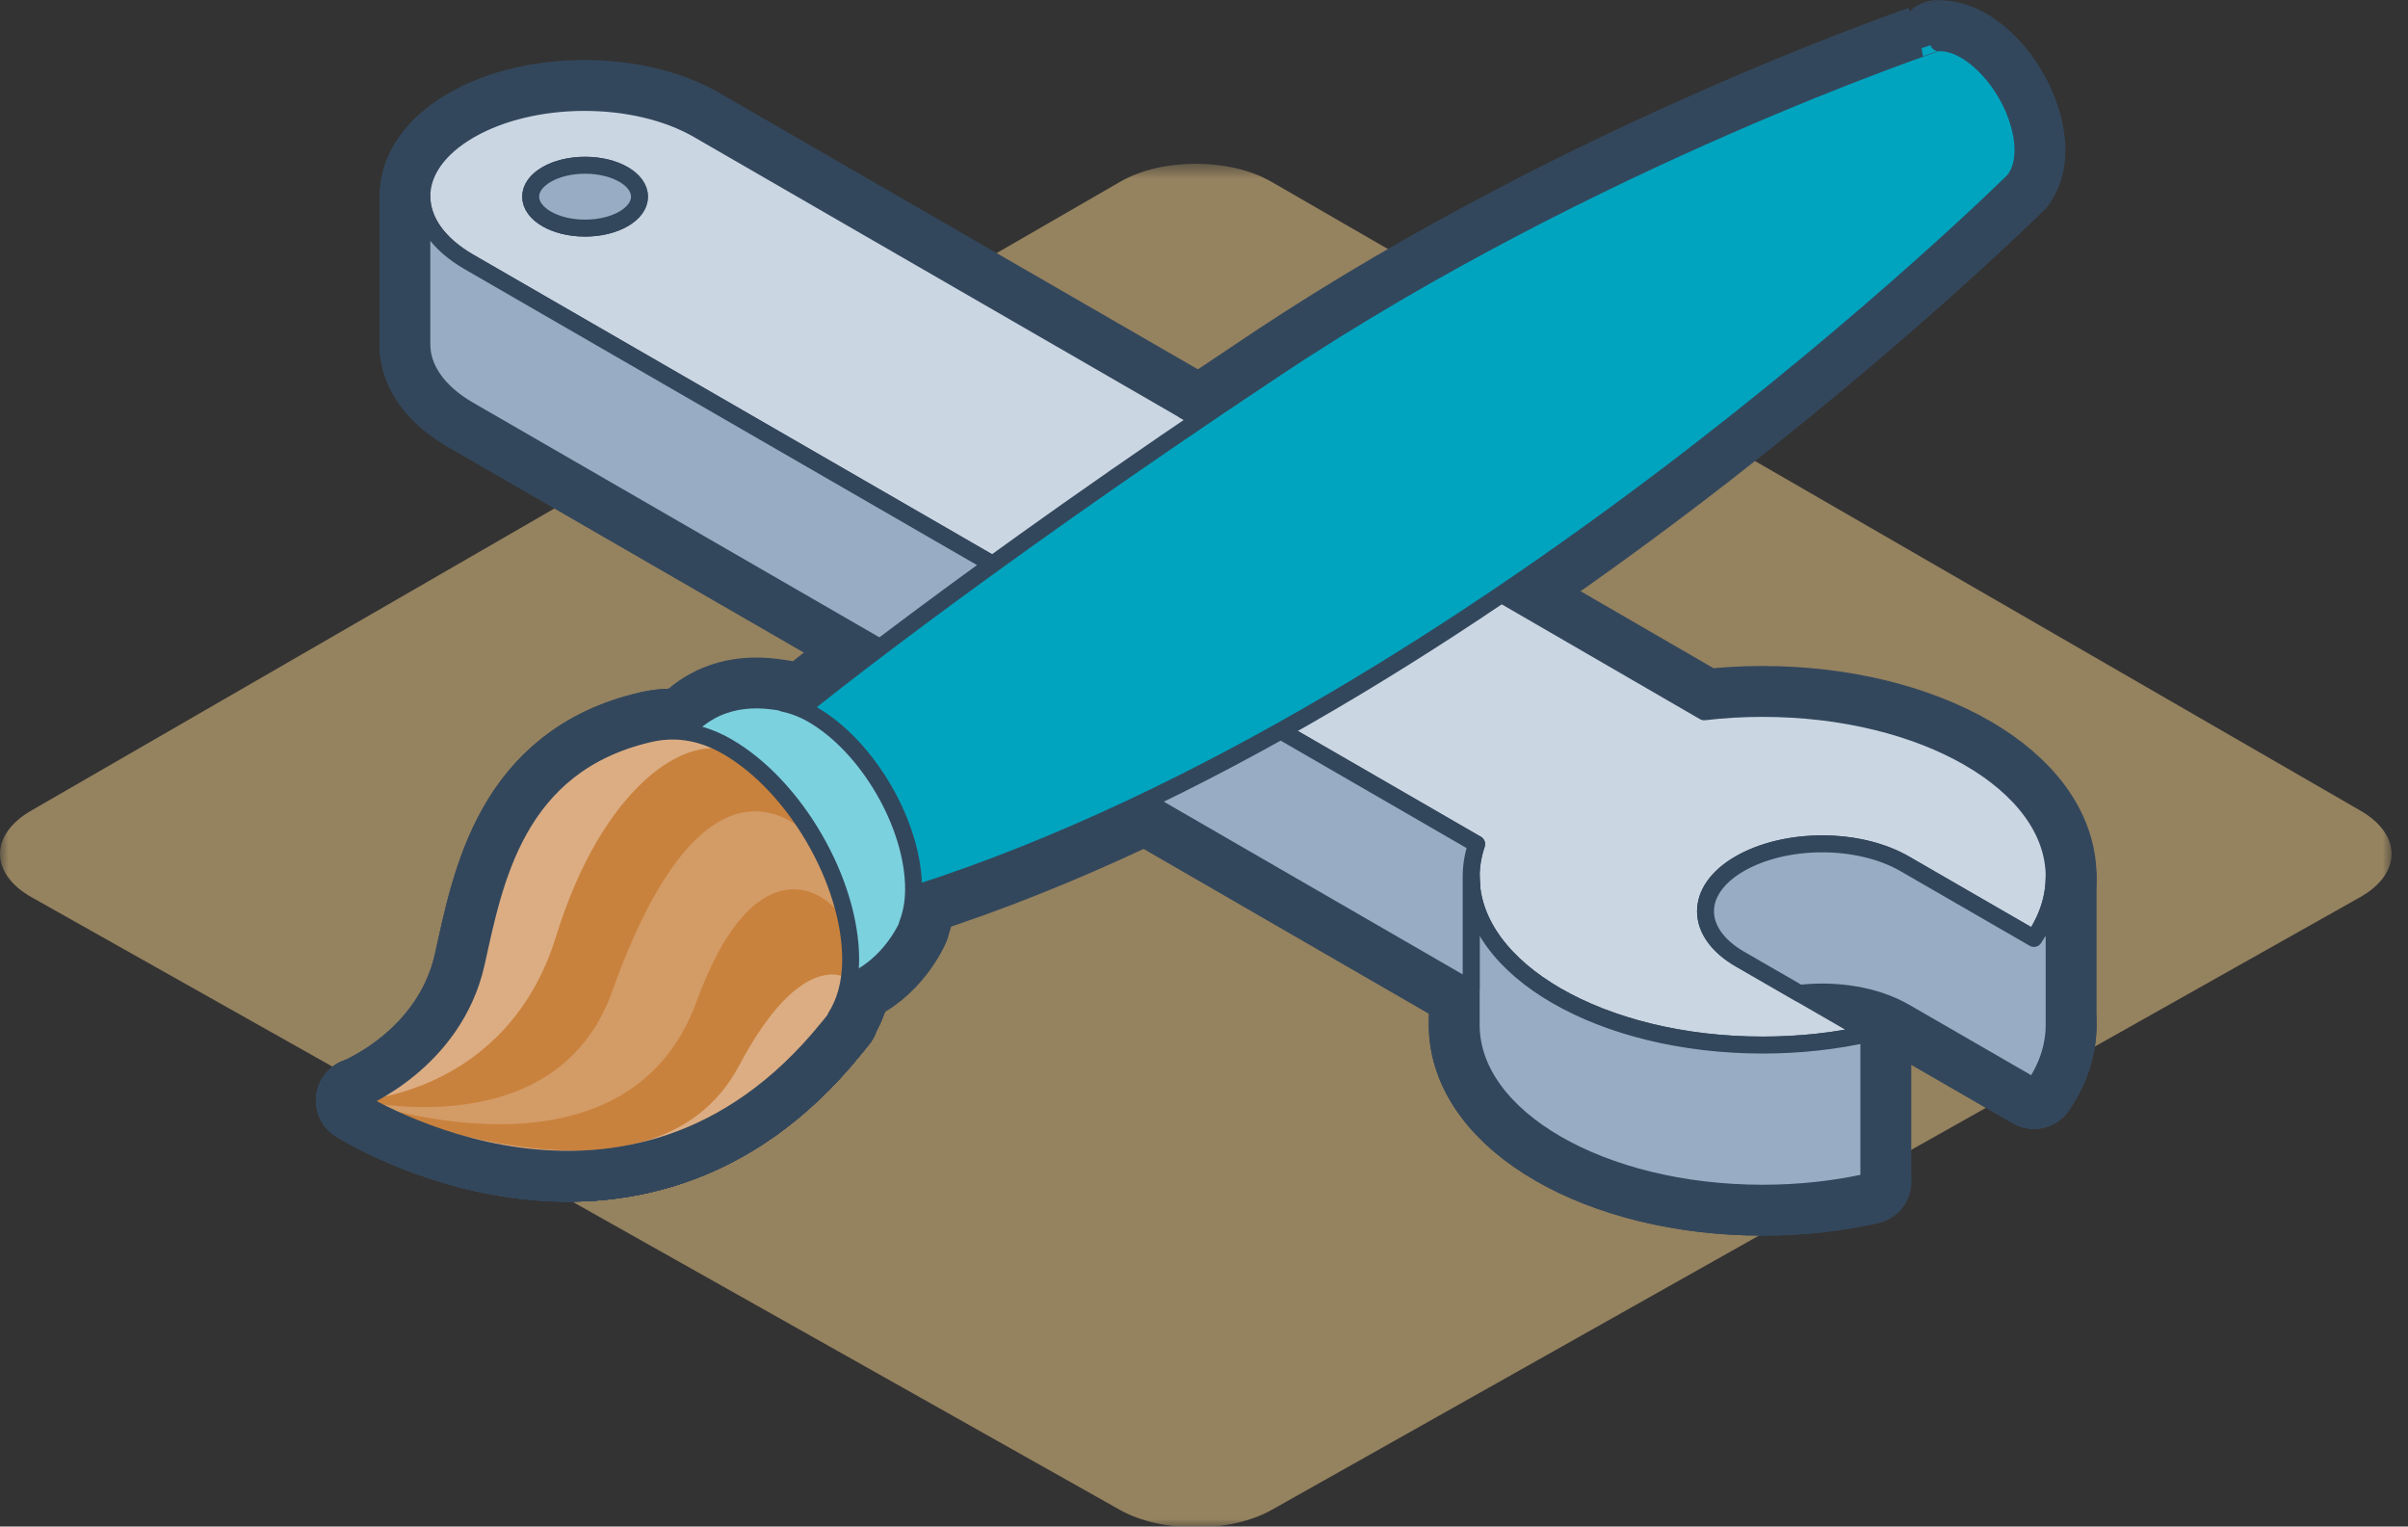 
<svg width="142" height="90" viewBox="0 0 142 90" xmlns="http://www.w3.org/2000/svg" xmlns:xlink="http://www.w3.org/1999/xlink">
    <rect x="0" y="0" width="142" height="90" fill="#333333" stroke="none"/>
    <defs>
        <path id="a" d="M0 81h141.03V.6H0z"/>
    </defs>
    <g fill="none" fill-rule="evenodd">
        <g transform="translate(0 9.054)">
            <mask id="b" fill="#fff">
                <use xlink:href="#a"/>
            </mask>
            <path d="M74.975 1.663c-2.453-1.416-6.467-1.416-8.92 0L1.833 38.742c-2.453 1.417-2.44 3.712.028 5.102l64.167 36.114c2.469 1.39 6.508 1.39 8.976 0l64.168-36.114c2.469-1.39 2.48-3.685.028-5.102L74.975 1.662z" fill-opacity=".5" fill="#F9D28C" mask="url(#b)"/>
        </g>
        <path d="M34.502 22.182c-1.772 0-3.208-.83-3.208-1.853 0-1.022 1.436-1.852 3.208-1.852 1.772 0 3.209.83 3.209 1.852 0 1.024-1.437 1.853-3.21 1.853zM103.945 50.5c-1.182 0-2.337.069-3.451.2l-30.71-17.786.012-.006-7.148-4.128-.076-.044-21.405-12.36c-3.732-2.154-9.741-2.131-13.472.024-1.881 1.087-2.818 2.499-2.818 3.907 0 1.403.929 2.802 2.779 3.87l28.63 16.53L87.08 58.502c-.211.622-.323 1.265-.323 1.923 0 5.482 7.696 9.925 17.189 9.925 2.21 0 4.322-.241 6.263-.68l-7.602-4.388c-2.693-1.555-2.718-4.062-.014-5.622 2.685-1.55 6.99-1.58 9.738.007l7.612 4.396c.769-1.126 1.192-2.354 1.192-3.638 0-5.48-7.696-9.924-17.19-9.924z" stroke="#33475C" stroke-width="5" stroke-linecap="round" stroke-linejoin="round"/>
        <path d="M34.502 13.448c-1.772 0-3.208-.83-3.208-1.853 0-1.023 1.436-1.852 3.208-1.852 1.772 0 3.209.829 3.209 1.852 0 1.023-1.437 1.853-3.21 1.853zm69.443 28.317c-1.182 0-2.337.069-3.451.2L69.784 24.18l.012-.006-7.148-4.128-.076-.043-21.405-12.36c-3.732-2.155-9.741-2.131-13.472.023-1.881 1.087-2.818 2.499-2.818 3.908 0 1.402.929 2.8 2.779 3.869l28.63 16.53L87.08 49.767c-.211.622-.323 1.265-.323 1.923 0 5.482 7.696 9.925 17.189 9.925 2.21 0 4.322-.241 6.263-.68l-7.602-4.388c-2.693-1.555-2.718-4.062-.014-5.622 2.685-1.55 6.99-1.58 9.738.008l7.612 4.396c.769-1.127 1.192-2.354 1.192-3.64 0-5.48-7.696-9.923-17.19-9.923z" stroke="#33475C" stroke-width="5" stroke-linecap="round" stroke-linejoin="round"/>
        <path d="M112.33 59.667l7.612 4.395c.77-1.126 1.192-2.354 1.192-3.637v-8.737c0 1.286-.423 2.512-1.192 3.64l-7.613-4.397c-2.748-1.586-7.053-1.558-9.738-.008-2.703 1.56-2.679 4.068.015 5.622l3.5 2.02c2.164-.252 4.5.107 6.223 1.102zM103.945 61.614c-9.493 0-17.19-4.443-17.19-9.925v8.736c0 5.48 7.697 9.924 17.19 9.924 2.209 0 4.322-.241 6.262-.68v-8.734c-1.94.438-4.053.679-6.262.679z" stroke="#33475C" stroke-width="5" stroke-linecap="round" stroke-linejoin="round"/>
        <path d="M86.756 51.689c0 .194.013.358.034.504-.015-.168-.034-.334-.034-.504z" stroke="#33475C" stroke-width="5" stroke-linecap="round" stroke-linejoin="round"/>
        <path d="M86.756 51.689c0-.658.111-1.301.322-1.923L56.286 31.972l-28.63-16.53c-1.851-1.068-2.78-2.467-2.78-3.87v8.735c0 1.403.929 2.802 2.78 3.87l28.63 16.532 30.47 17.606v-6.626zM34.502 13.448c-1.772 0-3.208-.83-3.208-1.853 0-1.023 1.436-1.852 3.208-1.852 1.772 0 3.209.829 3.209 1.852 0 1.023-1.437 1.853-3.21 1.853z" stroke="#33475C" stroke-width="5" stroke-linecap="round" stroke-linejoin="round"/>
        <path d="M119.297 8.863c0-2.16-1.538-4.813-3.417-5.898-.564-.326-1.088-.456-1.558-.446l-.011-.018S93.917 9.303 75.264 21.69C56.612 34.078 46.737 42.199 46.737 42.199l5.793 10.943c33.512-10.078 66.275-42.546 66.275-42.546l-.007-.012c.31-.412.499-.985.499-1.721z" stroke="#33475C" stroke-width="5" stroke-linecap="round" stroke-linejoin="round"/>
        <path d="M53.51 54.546l-.014-.025c.232-.595.379-1.285.379-2.103 0-3.768-2.684-8.4-5.964-10.295-.613-.353-1.195-.55-1.754-.673l-.021-.038c-.155-.03-.297-.043-.446-.064-.043-.005-.088-.016-.13-.019-4.57-.585-5.96 3.113-5.96 3.113l3.799 6.35c.275.527.578 1.038.915 1.528l3.597 6.013c3.199.013 4.845-2.38 5.389-3.366.045-.086.095-.166.136-.258.05-.103.075-.163.075-.163z" stroke="#33475C" stroke-width="5" stroke-linecap="round" stroke-linejoin="round"/>
        <path d="M38.29 43.262c-7.87 1.826-9.13 8.682-10.197 13.5-1.311 5.912-6.96 8.116-6.96 8.116S37.152 75.033 48.82 60.6c.082-.086.154-.185.229-.28.085-.109.172-.205.257-.317l-.026-.038c.545-.856.884-1.974.884-3.389 0-4.595-3.273-10.246-7.274-12.555-1.74-1.005-3.3-1.061-4.6-.759z" stroke="#33475C" stroke-width="5" stroke-linecap="round" stroke-linejoin="round"/>
        <path d="M48.82 60.6c.082-.086.153-.185.229-.28.084-.11.172-.205.257-.317l-.026-.04c.545-.854.883-1.972.883-3.386 0-4.362-2.958-9.64-6.678-12.143-2.935-1.472-7.986 2.002-10.69 10.76-2.882 9.34-11.661 9.683-11.661 9.683S37.15 75.034 48.82 60.6z" stroke="#33475C" stroke-width="5" stroke-linecap="round" stroke-linejoin="round"/>
        <path d="M48.82 60.6c.082-.086.153-.185.229-.28.084-.11.172-.205.257-.317l-.026-.04c.545-.854.883-1.972.883-3.386 0-2.194-.76-4.621-1.974-6.817-1.696-2.04-7-5.561-12.093 8.703-3.282 9.19-14.962 6.414-14.962 6.414S37.15 75.034 48.82 60.6z" stroke="#33475C" stroke-width="5" stroke-linecap="round" stroke-linejoin="round"/>
        <path d="M48.82 60.6c.082-.086.153-.185.229-.28.084-.11.172-.205.257-.317l-.026-.04c.545-.854.883-1.972.883-3.386 0-.555-.052-1.127-.143-1.706-.551-2.088-5.308-5.79-8.93 4.152-4.208 11.552-19.956 5.854-19.956 5.854S37.15 75.034 48.82 60.6z" stroke="#33475C" stroke-width="5" stroke-linecap="round" stroke-linejoin="round"/>
        <path d="M48.82 60.6c.082-.086.153-.185.229-.28.084-.11.172-.205.257-.317l-.026-.04c.378-.592.647-1.322.783-2.18l-.037-.072s-2.668-1.986-6.444 5.12c-5.262 9.902-22.448 2.046-22.448 2.046S37.15 75.034 48.82 60.6z" stroke="#33475C" stroke-width="5" stroke-linecap="round" stroke-linejoin="round"/>
        <path d="M38.29 43.262c-7.87 1.826-9.13 8.682-10.197 13.5-1.311 5.912-6.96 8.116-6.96 8.116S37.152 75.033 48.82 60.6c.082-.086.154-.185.229-.28.085-.109.172-.205.257-.317l-.026-.038c.545-.856.884-1.974.884-3.389 0-4.595-3.273-10.246-7.274-12.555-1.74-1.005-3.3-1.061-4.6-.759z" stroke="#33475C" stroke-width="5" stroke-linecap="round" stroke-linejoin="round"/>
        <path d="M34.502 22.182c-1.772 0-3.208-.83-3.208-1.853 0-1.022 1.436-1.852 3.208-1.852 1.772 0 3.209.83 3.209 1.852 0 1.024-1.437 1.853-3.21 1.853M103.946 50.5c-1.182 0-2.337.069-3.451.2l-30.71-17.786.012-.006-7.148-4.128-.076-.044-21.405-12.36c-3.732-2.154-9.741-2.131-13.472.024-1.881 1.087-2.818 2.499-2.818 3.907 0 1.403.929 2.802 2.779 3.87l28.63 16.53L87.08 58.502c-.211.622-.323 1.265-.323 1.923 0 5.482 7.696 9.925 17.189 9.925 2.21 0 4.322-.241 6.263-.68l-7.602-4.388c-2.693-1.555-2.718-4.062-.014-5.622 2.685-1.55 6.99-1.58 9.738.007l7.612 4.396c.769-1.126 1.192-2.354 1.192-3.638 0-5.48-7.696-9.924-17.19-9.924" fill="#FFF"/>
        <path d="M34.502 22.182c-1.772 0-3.208-.83-3.208-1.853 0-1.022 1.436-1.852 3.208-1.852 1.772 0 3.209.83 3.209 1.852 0 1.024-1.437 1.853-3.21 1.853zM103.945 50.5c-1.182 0-2.337.069-3.451.2l-30.71-17.786.012-.006-7.148-4.128-.076-.044-21.405-12.36c-3.732-2.154-9.741-2.131-13.472.024-1.881 1.087-2.818 2.499-2.818 3.907 0 1.403.929 2.802 2.779 3.87l28.63 16.53L87.08 58.502c-.211.622-.323 1.265-.323 1.923 0 5.482 7.696 9.925 17.189 9.925 2.21 0 4.322-.241 6.263-.68l-7.602-4.388c-2.693-1.555-2.718-4.062-.014-5.622 2.685-1.55 6.99-1.58 9.738.007l7.612 4.396c.769-1.126 1.192-2.354 1.192-3.638 0-5.48-7.696-9.924-17.19-9.924z" stroke="#33475C" stroke-linecap="round" stroke-linejoin="round"/>
        <path d="M34.502 13.448c-1.772 0-3.208-.83-3.208-1.853 0-1.023 1.436-1.852 3.208-1.852 1.772 0 3.209.829 3.209 1.852 0 1.023-1.437 1.853-3.21 1.853m69.444 28.317c-1.182 0-2.337.069-3.451.2L69.784 24.18l.012-.006-7.148-4.128-.076-.043-21.405-12.36c-3.732-2.155-9.741-2.131-13.472.023-1.881 1.087-2.818 2.499-2.818 3.908 0 1.402.929 2.8 2.779 3.869l28.63 16.53L87.08 49.767c-.211.622-.323 1.265-.323 1.923 0 5.482 7.696 9.925 17.189 9.925 2.21 0 4.322-.241 6.263-.68l-7.602-4.388c-2.693-1.555-2.718-4.062-.014-5.622 2.685-1.55 6.99-1.58 9.738.008l7.612 4.396c.769-1.127 1.192-2.354 1.192-3.64 0-5.48-7.696-9.923-17.19-9.923" fill="#CBD6E3"/>
        <path d="M34.502 13.448c-1.772 0-3.208-.83-3.208-1.853 0-1.023 1.436-1.852 3.208-1.852 1.772 0 3.209.829 3.209 1.852 0 1.023-1.437 1.853-3.21 1.853zm69.443 28.317c-1.182 0-2.337.069-3.451.2L69.784 24.18l.012-.006-7.148-4.128-.076-.043-21.405-12.36c-3.732-2.155-9.741-2.131-13.472.023-1.881 1.087-2.818 2.499-2.818 3.908 0 1.402.929 2.8 2.779 3.869l28.63 16.53L87.08 49.767c-.211.622-.323 1.265-.323 1.923 0 5.482 7.696 9.925 17.189 9.925 2.21 0 4.322-.241 6.263-.68l-7.602-4.388c-2.693-1.555-2.718-4.062-.014-5.622 2.685-1.55 6.99-1.58 9.738.008l7.612 4.396c.769-1.127 1.192-2.354 1.192-3.64 0-5.48-7.696-9.923-17.19-9.923z" stroke="#33475C" stroke-linecap="round" stroke-linejoin="round"/>
        <path d="M112.33 59.667l7.612 4.395c.77-1.126 1.192-2.354 1.192-3.637v-8.737c0 1.286-.423 2.512-1.192 3.64l-7.613-4.397c-2.748-1.586-7.053-1.558-9.738-.008-2.703 1.56-2.679 4.068.015 5.622l3.5 2.02c2.164-.252 4.5.107 6.223 1.102" fill="#98ACC3"/>
        <path d="M112.33 59.667l7.612 4.395c.77-1.126 1.192-2.354 1.192-3.637v-8.737c0 1.286-.423 2.512-1.192 3.64l-7.613-4.397c-2.748-1.586-7.053-1.558-9.738-.008-2.703 1.56-2.679 4.068.015 5.622l3.5 2.02c2.164-.252 4.5.107 6.223 1.102z" stroke="#33475C" stroke-linecap="round" stroke-linejoin="round"/>
        <path d="M103.945 61.614c-9.493 0-17.19-4.443-17.19-9.925v8.736c0 5.48 7.697 9.924 17.19 9.924 2.209 0 4.322-.241 6.262-.68v-8.734c-1.94.438-4.053.679-6.262.679" fill="#98ACC3"/>
        <path d="M103.945 61.614c-9.493 0-17.19-4.443-17.19-9.925v8.736c0 5.48 7.697 9.924 17.19 9.924 2.209 0 4.322-.241 6.262-.68v-8.734c-1.94.438-4.053.679-6.262.679z" stroke="#33475C" stroke-linecap="round" stroke-linejoin="round"/>
        <path d="M86.756 51.689c0 .194.013.358.034.504-.015-.168-.034-.334-.034-.504" fill="#FFF"/>
        <path d="M86.756 51.689c0 .194.013.358.034.504-.015-.168-.034-.334-.034-.504z" stroke="#33475C" stroke-linecap="round" stroke-linejoin="round"/>
        <path d="M86.756 51.689c0-.658.111-1.301.322-1.923L56.286 31.972l-28.63-16.53c-1.851-1.068-2.78-2.467-2.78-3.87v8.735c0 1.403.929 2.802 2.78 3.87l28.63 16.532 30.47 17.606v-6.626z" fill="#98ACC3"/>
        <path d="M86.756 51.689c0-.658.111-1.301.322-1.923L56.286 31.972l-28.63-16.53c-1.851-1.068-2.78-2.467-2.78-3.87v8.735c0 1.403.929 2.802 2.78 3.87l28.63 16.532 30.47 17.606v-6.626z" stroke="#33475C" stroke-linecap="round" stroke-linejoin="round"/>
        <path d="M34.502 13.448c-1.772 0-3.208-.83-3.208-1.853 0-1.023 1.436-1.852 3.208-1.852 1.772 0 3.209.829 3.209 1.852 0 1.023-1.437 1.853-3.21 1.853" fill="#98ACC3"/>
        <path d="M34.502 13.448c-1.772 0-3.208-.83-3.208-1.853 0-1.023 1.436-1.852 3.208-1.852 1.772 0 3.209.829 3.209 1.852 0 1.023-1.437 1.853-3.21 1.853z" stroke="#33475C" stroke-linecap="round" stroke-linejoin="round"/>
        <path d="M119.297 8.863c0-2.16-1.538-4.813-3.417-5.898-.564-.326-1.088-.456-1.558-.446l-.011-.018S93.917 9.303 75.264 21.69C56.612 34.078 46.737 42.199 46.737 42.199l5.793 10.943c33.512-10.078 66.275-42.546 66.275-42.546l-.007-.012c.31-.412.499-.985.499-1.721" fill="#00A4BF"/>
        <path d="M119.297 8.863c0-2.16-1.538-4.813-3.417-5.898-.564-.326-1.088-.456-1.558-.446l-.011-.018S93.917 9.303 75.264 21.69C56.612 34.078 46.737 42.199 46.737 42.199l5.793 10.943c33.512-10.078 66.275-42.546 66.275-42.546l-.007-.012c.31-.412.499-.985.499-1.721z" stroke="#33475C" stroke-linecap="round" stroke-linejoin="round"/>
        <path d="M53.51 54.546l-.014-.025c.232-.595.379-1.285.379-2.103 0-3.768-2.684-8.4-5.964-10.295-.613-.353-1.195-.55-1.754-.673l-.021-.038c-.155-.03-.297-.043-.446-.064-.043-.005-.088-.016-.13-.019-4.57-.585-5.96 3.113-5.96 3.113l3.799 6.35c.275.527.578 1.038.915 1.528l3.597 6.013c3.199.013 4.845-2.38 5.389-3.366.045-.086.095-.166.136-.258.05-.103.075-.163.075-.163" fill="#7CD1DF"/>
        <path d="M53.51 54.546l-.014-.025c.232-.595.379-1.285.379-2.103 0-3.768-2.684-8.4-5.964-10.295-.613-.353-1.195-.55-1.754-.673l-.021-.038c-.155-.03-.297-.043-.446-.064-.043-.005-.088-.016-.13-.019-4.57-.585-5.96 3.113-5.96 3.113l3.799 6.35c.275.527.578 1.038.915 1.528l3.597 6.013c3.199.013 4.845-2.38 5.389-3.366.045-.086.095-.166.136-.258.05-.103.075-.163.075-.163z" stroke="#33475C" stroke-linecap="round" stroke-linejoin="round"/>
        <path d="M38.29 43.262c-7.87 1.826-9.13 8.682-10.197 13.5-1.311 5.912-6.96 8.116-6.96 8.116S37.152 75.033 48.82 60.6c.082-.086.154-.185.229-.28.085-.109.172-.205.257-.317l-.026-.038c.545-.856.884-1.974.884-3.389 0-4.595-3.273-10.246-7.274-12.555-1.74-1.005-3.3-1.061-4.6-.759" fill="#DCAD83"/>
        <path d="M48.82 60.6c.082-.086.153-.185.229-.28.084-.11.172-.205.257-.317l-.026-.04c.545-.854.883-1.972.883-3.386 0-4.362-2.958-9.64-6.678-12.143-2.935-1.472-7.986 2.002-10.69 10.76-2.882 9.34-11.661 9.683-11.661 9.683S37.15 75.034 48.82 60.6" fill="#C9823D"/>
        <path d="M48.82 60.6c.082-.086.153-.185.229-.28.084-.11.172-.205.257-.317l-.026-.04c.545-.854.883-1.972.883-3.386 0-2.194-.76-4.621-1.974-6.817-1.696-2.04-7-5.561-12.093 8.703-3.282 9.19-14.962 6.414-14.962 6.414S37.15 75.034 48.82 60.6" fill="#D39B66"/>
        <path d="M48.82 60.6c.082-.086.153-.185.229-.28.084-.11.172-.205.257-.317l-.026-.04c.545-.854.883-1.972.883-3.386 0-.555-.052-1.127-.143-1.706-.551-2.088-5.308-5.79-8.93 4.152-4.208 11.552-19.956 5.854-19.956 5.854S37.15 75.034 48.82 60.6" fill="#C9823D"/>
        <path d="M48.82 60.6c.082-.086.153-.185.229-.28.084-.11.172-.205.257-.317l-.026-.04c.378-.592.647-1.322.783-2.18l-.037-.072s-2.668-1.986-6.444 5.12c-5.262 9.902-22.448 2.046-22.448 2.046S37.15 75.034 48.82 60.6" fill="#DCAD83"/>
        <path d="M38.29 43.262c-7.87 1.826-9.13 8.682-10.197 13.5-1.311 5.912-6.96 8.116-6.96 8.116S37.152 75.033 48.82 60.6c.082-.086.154-.185.229-.28.085-.109.172-.205.257-.317l-.026-.038c.545-.856.884-1.974.884-3.389 0-4.595-3.273-10.246-7.274-12.555-1.74-1.005-3.3-1.061-4.6-.759z" stroke="#33475C" stroke-linecap="round" stroke-linejoin="round"/>
    </g>
</svg>
